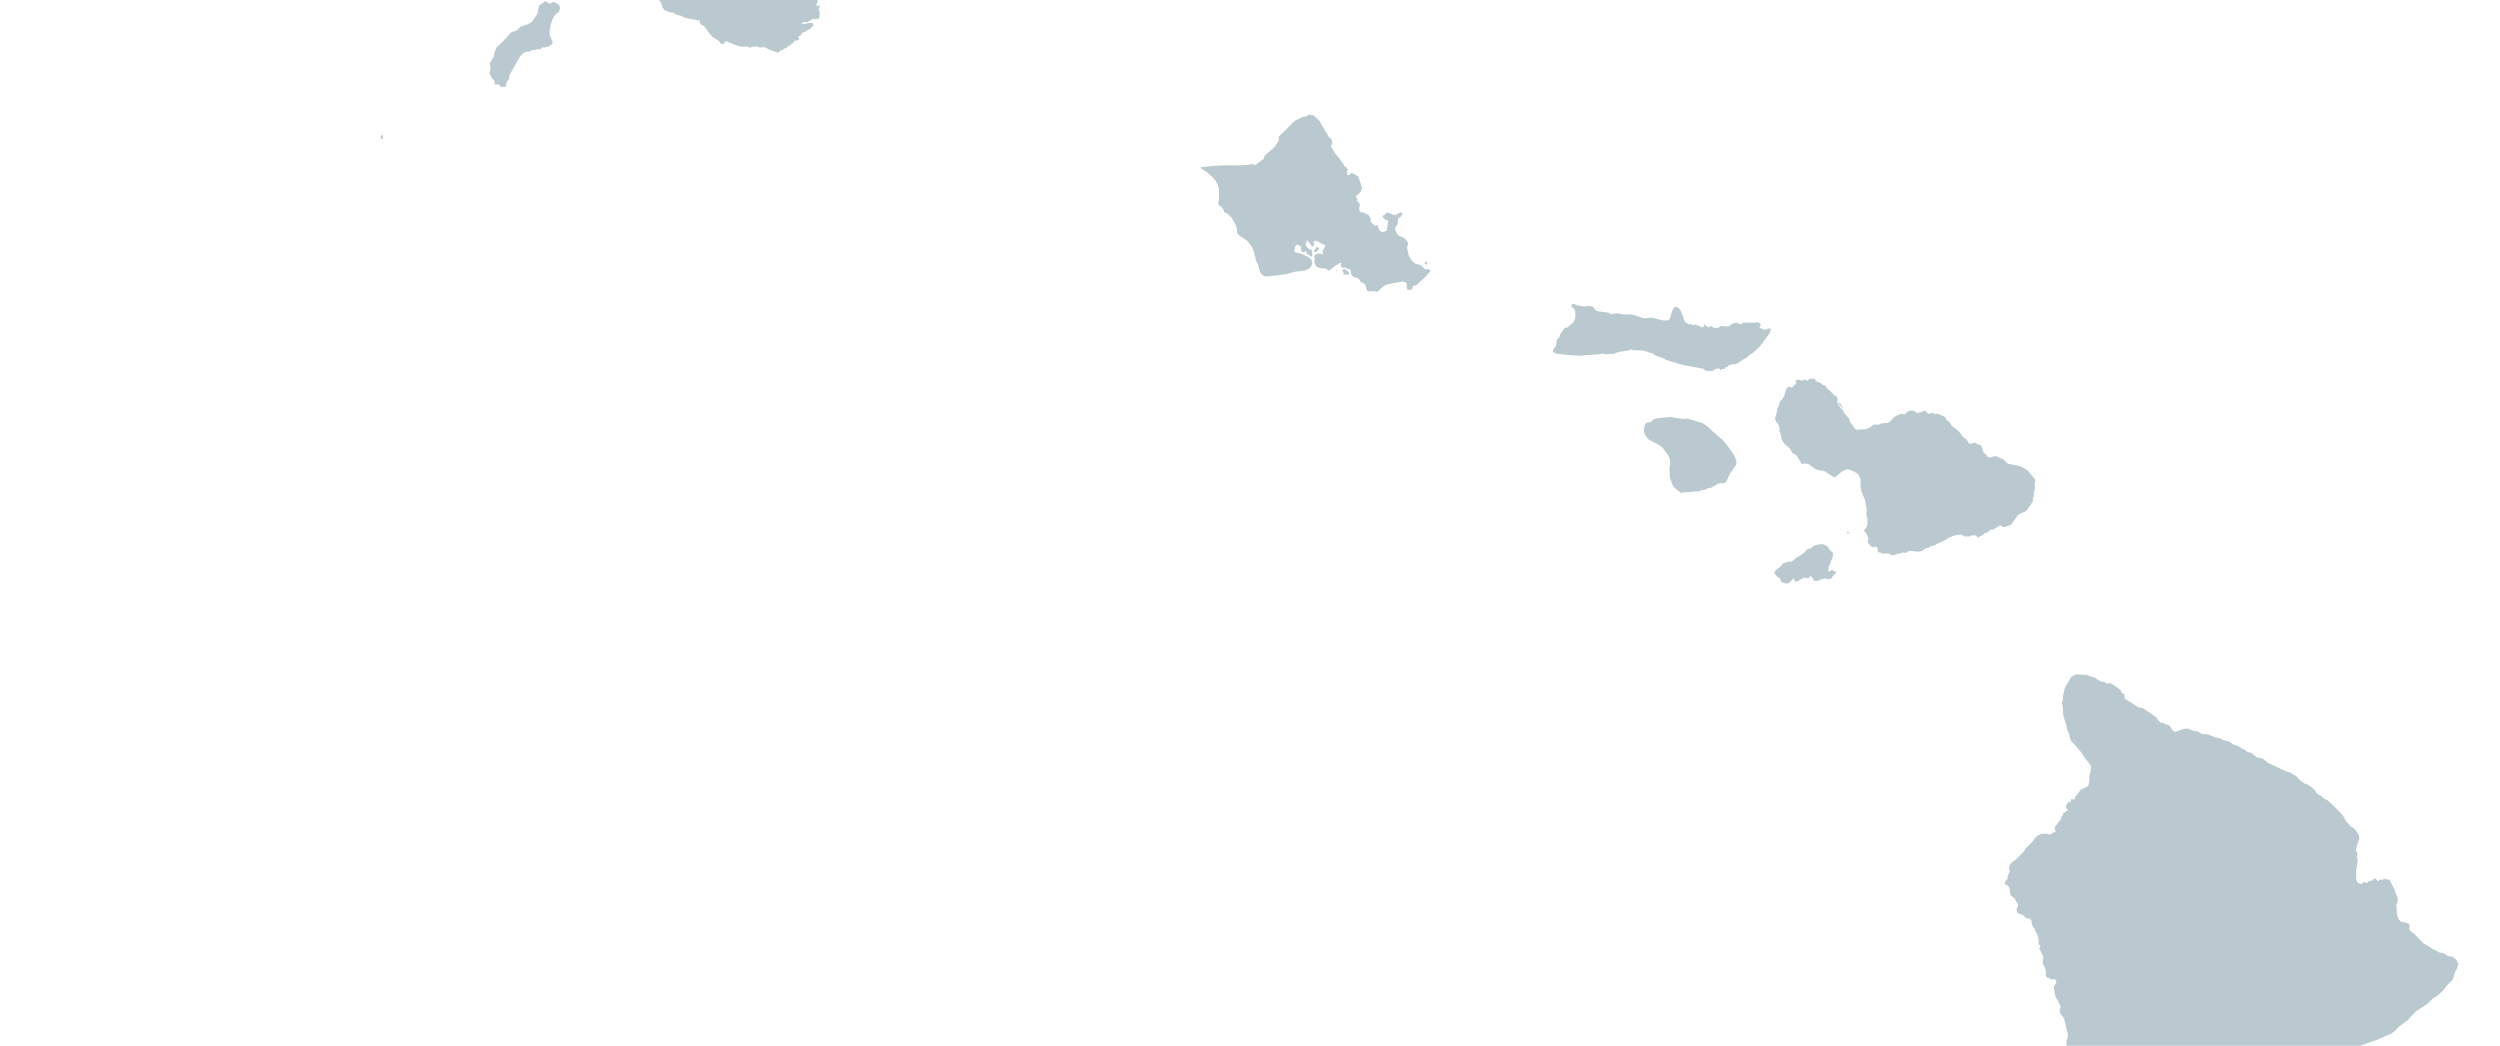 <?xml version="1.0" encoding="utf-8"?>
<!-- Generator: Adobe Illustrator 16.0.4, SVG Export Plug-In . SVG Version: 6.00 Build 0)  -->
<svg version="1.2" baseProfile="tiny" id="Layer_1" xmlns="http://www.w3.org/2000/svg" xmlns:xlink="http://www.w3.org/1999/xlink"
	 x="0px" y="0px" width="153px" height="64px" viewBox="0 0 153 64" xml:space="preserve">
<title>US-Mainland</title>
<desc>Created with Sketch.</desc>
<rect x="-208.783" y="-680" fill="none" width="1440" height="1024"/>
<g>
	<polygon id="polygon9" fill="#BAC9CF" points="33.336,-0.167 33.194,-0.163 33.133,-0.227 33.177,-0.418 33.278,-0.333 
		33.343,-0.346 33.4,-0.44 33.445,-0.43 33.468,-0.365 33.437,-0.283 	"/>
	<polygon id="polygon11" fill="#BAC9CF" points="49.064,-5.059 49.087,-5.005 49.362,-4.896 49.751,-4.866 49.866,-4.824 
		50.11,-4.644 50.207,-4.461 50.572,-4.223 50.606,-4.142 50.594,-3.957 50.729,-3.78 50.704,-3.654 50.766,-3.552 50.781,-3.377 
		50.842,-3.287 50.961,-3.327 51.017,-3.312 51.052,-3.16 51.046,-2.866 50.974,-2.69 50.953,-2.402 50.763,-2.082 50.695,-1.912 
		50.545,-1.729 50.354,-1.192 50.092,-0.91 49.994,-0.636 49.97,-0.439 50.051,0.07 49.953,0.312 49.97,0.355 50.188,0.323 
		50.142,0.449 50.1,0.565 50.17,0.787 50.148,1.065 50.095,1.175 50.045,1.143 49.85,1.18 49.709,1.142 49.639,1.249 49.524,1.273 
		49.439,1.362 49.221,1.344 49.059,1.423 49.104,1.472 49.609,1.401 49.756,1.41 49.783,1.622 49.658,1.651 49.562,1.794 
		49.378,1.847 49.369,1.857 49.303,1.93 49.092,2.016 48.987,2.187 48.852,2.228 48.903,2.384 48.877,2.461 48.622,2.494 
		48.517,2.653 48.419,2.688 48.323,2.799 48.22,2.823 48.124,2.938 47.972,2.986 47.876,3.075 47.767,3.093 47.644,3.199 
		47.541,3.201 47.107,3.046 46.781,2.884 46.493,2.912 46.35,2.828 45.997,2.878 45.91,2.924 45.75,2.851 45.581,2.854 
		45.309,2.849 44.831,2.69 44.77,2.637 44.633,2.624 44.517,2.528 44.397,2.542 44.274,2.686 44.133,2.688 43.987,2.506 
		43.727,2.327 43.634,2.301 43.298,1.884 43.089,1.6 42.896,1.501 42.816,1.361 42.841,1.268 41.911,1.087 41.695,0.972 
		41.355,0.886 41.305,0.838 41.244,0.791 40.97,0.748 40.678,0.618 40.555,0.474 40.449,0.149 40.162,-0.22 40.104,-0.381 
		40.177,-1.26 40.227,-1.473 40.432,-1.608 40.666,-1.858 40.854,-1.982 41.046,-2.199 41.087,-2.292 41.172,-2.637 41.341,-3.158 
		41.549,-3.375 41.975,-3.655 42.1,-3.674 42.345,-3.686 42.448,-3.753 42.644,-3.768 42.8,-3.885 42.985,-3.934 43.07,-4.022 
		43.134,-4.105 43.146,-4.111 43.296,-4.196 43.532,-4.402 43.742,-4.515 44.282,-4.831 44.571,-5.082 44.686,-5.139 44.757,-5.119 
		44.96,-5.058 45.132,-5.159 45.286,-5.173 45.39,-5.137 45.451,-5.073 45.488,-4.889 45.576,-4.853 45.684,-4.942 45.77,-4.977 
		45.859,-4.907 46.012,-4.916 46.131,-4.728 46.236,-4.681 46.389,-4.689 46.469,-4.757 46.487,-4.915 46.518,-5.035 46.582,-5.107 
		46.761,-5.198 46.995,-5.208 47.248,-5.137 47.537,-5.165 47.898,-5.118 48.054,-5.001 48.145,-5.101 48.215,-5.157 48.417,-5.177 
		48.518,-5.293 48.649,-5.307 48.821,-5.152 49.051,-5.157 	"/>
	<polygon id="polygon13" fill="#BAC9CF" points="31.445,1.921 31.629,1.851 31.725,1.767 31.836,1.639 32.318,1.475 32.565,1.333 
		32.902,0.824 32.943,0.519 33.021,0.31 33.386,0.072 33.612,0.213 33.711,0.2 33.79,0.158 33.878,0.109 34.177,0.266 34.244,0.373 
		34.27,0.519 34.22,0.717 34.032,0.84 33.847,1.09 33.709,1.474 33.618,1.999 33.661,2.188 33.812,2.544 33.812,2.565 33.814,2.664 
		33.601,2.843 33.416,2.864 33.357,2.914 33.204,2.891 33.065,3.019 32.863,3.008 32.75,3.06 32.646,3.062 32.548,3.075 
		32.437,3.154 32.169,3.177 32.014,3.268 31.827,3.452 31.434,4.147 31.175,4.606 31.143,4.862 31.026,4.991 30.931,5.331 
		30.854,5.305 30.681,5.337 30.546,5.193 30.464,5.163 30.317,5.183 30.255,5.102 30.269,4.987 30.188,4.848 30.089,4.774 
		29.966,4.462 29.992,4.31 30.019,4.155 29.998,3.977 29.947,3.913 30.214,3.475 30.261,3.197 30.406,2.878 30.822,2.497 
		31.278,1.979 	"/>
	<polygon id="polygon15" fill="#BAC9CF" points="23.429,8.25 23.438,8.497 23.382,8.508 23.304,8.454 23.308,8.312 	"/>
	<polygon id="polygon17" fill="#BAC9CF" points="80.478,15.434 80.416,15.391 80.426,15.331 80.565,15.117 80.68,15.143 
		80.746,15.224 80.58,15.41 	"/>
	<polygon id="polygon19" fill="#BAC9CF" points="87.282,16.191 87.194,16.11 87.215,16.017 87.291,16.005 87.356,16.108 
		87.336,16.174 	"/>
	<polygon id="polygon21" fill="#BAC9CF" points="81.783,16.595 81.739,16.558 81.782,16.508 81.821,16.535 	"/>
	<polygon id="polygon23" fill="#BAC9CF" points="82.53,16.811 82.214,16.792 82.229,16.699 82.158,16.548 82.173,16.488 
		82.287,16.465 82.424,16.55 82.551,16.679 82.558,16.794 	"/>
	<polygon id="polygon25" fill="#BAC9CF" points="80.766,7.417 80.904,7.693 81.064,7.903 81.07,7.969 81.258,8.255 81.326,8.396 
		81.474,8.481 81.541,8.731 81.458,8.944 81.596,9.193 81.746,9.442 81.899,9.598 82.314,10.192 82.424,10.268 82.475,10.387 
		82.429,10.599 82.455,10.697 82.598,10.718 82.678,10.581 82.842,10.633 83.082,10.772 83.139,10.854 83.123,10.924 83.178,10.94 
		83.357,11.493 83.295,11.696 83.075,11.954 83.009,11.943 82.987,12.031 83.087,12.226 83.051,12.275 83.085,12.351 83.193,12.432 
		83.222,12.551 83.175,12.77 83.209,12.899 83.287,13.002 83.38,12.974 83.39,13.001 83.531,13.038 83.609,13.108 83.739,13.123 
		83.912,13.431 83.854,13.502 84.018,13.719 84.178,13.842 84.252,13.765 84.302,13.792 84.355,13.89 84.38,14.025 84.473,14.155 
		84.609,14.191 84.756,14.168 84.87,14.113 84.96,13.502 84.727,13.412 84.621,13.271 84.637,13.179 84.729,13.162 84.854,13.013 
		84.955,13.018 85.3,13.162 85.441,13.138 85.701,13 85.81,13.02 85.837,13.085 85.731,13.26 85.562,13.371 85.533,13.736 
		85.385,13.939 85.378,13.993 85.369,14.048 85.513,14.324 85.64,14.448 85.863,14.522 85.978,14.603 86.148,14.813 86.178,14.879 
		86.109,15.162 86.212,15.618 86.334,15.868 86.519,16.057 86.65,16.153 86.907,16.211 87.241,16.49 87.437,16.467 87.52,16.553 
		87.52,16.624 87.358,16.821 86.955,17.201 86.733,17.411 86.621,17.477 86.491,17.488 86.418,17.723 86.189,17.737 86.119,17.694 
		86.09,17.563 86.11,17.443 86.071,17.34 85.999,17.265 85.858,17.228 85.202,17.338 84.824,17.434 84.655,17.529 84.329,17.837 
		84.219,17.86 84.104,17.812 83.731,17.833 83.626,17.735 83.569,17.442 83.448,17.329 83.273,17.254 83.197,17.125 83.102,17.017 
		82.874,16.97 82.753,16.89 82.692,16.77 82.656,16.526 82.586,16.473 82.46,16.458 82.33,16.372 82.15,16.39 82.062,16.298 
		82.056,16.216 82.104,16.124 82.043,16.064 81.591,16.358 81.37,16.556 81.282,16.541 81.163,16.438 80.869,16.42 80.619,16.353 
		80.519,16.25 80.43,16.033 80.435,16.008 80.465,15.842 80.421,15.712 80.468,15.597 80.641,15.508 80.957,15.564 80.983,15.51 
		80.928,15.417 80.975,15.314 81.109,15.04 81.086,14.964 81.004,14.976 80.654,14.779 80.518,14.726 80.404,14.76 80.382,14.819 
		80.438,14.933 80.375,15.092 80.282,15.061 80.095,14.801 80.033,14.737 79.975,14.726 79.901,14.978 79.963,15.102 80.121,15.252 
		80.231,15.257 80.318,15.414 80.307,15.675 80.247,15.708 79.95,15.51 79.967,15.423 79.929,15.385 79.748,15.442 79.685,15.426 
		79.611,15.291 79.636,15.144 79.609,15.057 79.517,15.069 79.444,14.939 79.246,15.088 79.246,15.14 79.247,15.241 79.194,15.35 
		79.271,15.437 79.729,15.557 80.122,15.765 80.254,15.883 80.321,16.067 80.253,16.296 80.114,16.445 79.887,16.546 79.227,16.635 
		78.749,16.771 77.519,16.928 77.321,16.875 77.201,16.773 77.106,16.633 76.959,16.068 76.921,16.053 76.859,15.901 76.83,15.749 
		76.665,15.179 76.499,14.947 76.312,14.726 75.807,14.384 75.719,14.265 75.682,13.939 75.619,13.755 75.362,13.306 75.099,13.054 
		74.947,13.018 74.872,12.822 74.708,12.612 74.609,12.57 74.558,12.44 74.603,12.107 74.596,11.542 74.543,11.346 74.42,11.091 
		74.244,10.882 73.909,10.579 73.858,10.533 73.484,10.287 73.517,10.232 73.857,10.196 74.283,10.152 74.778,10.125 74.852,10.121 
		74.947,10.116 75.104,10.116 75.337,10.118 75.925,10.119 75.942,10.12 76.344,10.098 76.616,10.035 76.763,10.093 76.861,10.081 
		77.028,9.948 77.352,9.71 77.382,9.542 78.002,9 78.253,8.627 78.276,8.344 78.89,7.749 79.072,7.545 79.331,7.335 79.559,7.251 
		79.673,7.173 79.96,7.121 80.085,7.016 80.416,7.072 	"/>
	<polygon id="polygon27" fill="#BAC9CF" points="98.455,19.162 98.661,19.242 98.775,19.188 99.09,19.185 99.259,19.239 
		99.644,19.242 99.878,19.246 100.628,19.486 101.083,19.435 101.773,19.61 102.1,19.608 102.207,19.478 102.254,19.32 
		102.347,18.997 102.502,18.774 102.622,18.784 102.812,18.924 103.015,19.38 103.06,19.581 103.158,19.734 103.388,19.863 
		103.506,19.83 103.572,19.89 103.658,19.906 103.794,19.85 103.876,19.926 104,19.931 104.072,20.007 104.256,20.012 
		104.299,19.853 104.549,20.042 104.69,19.95 104.876,20.063 105.151,20.066 105.309,19.952 105.661,19.978 105.785,19.977 
		106.057,19.791 106.236,19.751 106.258,19.746 106.508,19.837 106.539,19.854 106.691,19.745 107.294,19.753 107.571,19.724 
		107.707,19.779 107.766,19.865 107.676,20.045 107.985,20.196 108.305,20.086 108.376,20.157 108.307,20.391 107.729,21.171 
		107.275,21.599 107.048,21.741 106.854,21.916 106.647,22.021 106.534,22.119 106.285,22.256 106.192,22.306 105.976,22.279 
		105.906,22.334 105.824,22.34 105.706,22.465 105.608,22.482 105.56,22.542 105.522,22.582 105.431,22.575 105.241,22.685 
		105.263,22.572 105.116,22.545 104.959,22.589 104.888,22.661 104.78,22.703 104.553,22.7 104.384,22.69 104.254,22.57 
		103.829,22.491 102.961,22.332 102.439,22.161 102.43,22.183 102,22.033 101.722,21.892 101.342,21.774 101.136,21.623 
		100.885,21.56 100.629,21.463 100.068,21.43 100.044,21.428 100,21.445 99.794,21.375 99.696,21.446 99.117,21.531 98.7,21.676 
		98.478,21.656 98.325,21.695 98.249,21.679 98.054,21.636 97.946,21.675 97.578,21.7 96.678,21.771 95.923,21.717 95.346,21.652 
		95.234,21.64 95.135,21.591 95.036,21.5 95.047,21.413 95.171,21.232 95.229,21.139 95.275,20.833 95.313,20.73 95.427,20.647 
		95.463,20.533 95.512,20.413 95.764,20.068 95.904,20.045 96.012,19.957 96.261,19.749 96.363,19.579 96.399,19.508 96.414,19.333 
		96.408,19.069 96.407,19.034 96.314,18.882 96.183,18.791 96.166,18.704 96.22,18.605 96.301,18.594 96.502,18.685 97.002,18.769 
		97.215,18.713 97.485,18.776 97.672,18.994 97.771,19.052 98.438,19.135 	"/>
	<polygon id="polygon29" fill="#BAC9CF" points="112.791,24.957 112.742,24.957 112.524,24.69 112.524,24.604 112.627,24.685 	"/>
	<polygon id="polygon31" fill="#BAC9CF" points="101.992,25.539 102.291,25.521 102.449,25.558 102.655,25.595 102.937,25.631 
		103.078,25.643 103.229,25.604 103.82,25.774 104.195,25.893 104.545,26.136 104.81,26.396 105.212,26.742 105.387,26.889 
		105.714,27.268 106.096,27.8 106.243,28.126 106.275,28.317 106.229,28.476 105.868,28.994 105.665,29.435 105.558,29.567 
		105.161,29.585 104.709,29.859 104.524,29.876 104.384,29.964 104.244,29.993 104.185,29.971 104.006,30.076 103.709,30.072 
		103.363,30.122 103.103,30.123 102.94,30.162 102.838,30.146 102.767,30.088 102.568,29.92 102.42,29.773 102.348,29.647 
		102.193,29.197 102.184,28.92 102.173,28.609 102.215,28.347 102.203,28.135 102.114,27.896 101.732,27.371 101.564,27.251 
		100.902,26.906 100.688,26.641 100.6,26.413 100.632,26.135 100.695,25.939 100.803,25.856 100.961,25.828 101.004,25.85 
		101.166,25.685 101.344,25.608 101.565,25.585 	"/>
	<polygon id="polygon33" fill="#BAC9CF" points="113.041,32.639 113.041,32.536 113.181,32.59 113.159,32.634 	"/>
	<polygon id="polygon35" fill="#BAC9CF" points="109.945,23.435 109.873,23.342 109.961,23.25 110.086,23.237 110.265,23.303 
		110.437,23.22 110.606,23.307 110.729,23.192 111.018,23.164 111.203,23.359 111.409,23.435 111.55,23.555 111.703,23.609 
		111.817,23.783 111.975,23.896 112.264,24.196 112.415,24.261 112.459,24.38 112.459,24.384 112.454,24.674 112.649,24.979 
		112.742,25.028 112.774,25.104 112.916,25.342 113.145,25.587 113.243,25.854 113.524,26.229 113.617,26.293 113.705,26.298 
		114.135,26.269 114.193,26.266 114.415,26.167 114.685,25.981 114.976,25.991 115.156,25.91 115.356,25.893 115.524,25.875 
		115.659,25.811 115.925,25.521 116.146,25.401 116.39,25.324 116.585,25.362 116.747,25.188 116.941,25.123 117.148,25.139 
		117.289,25.263 117.49,25.247 117.739,25.148 117.842,25.153 118.015,25.323 118.312,25.273 118.335,25.288 118.428,25.354 
		118.459,25.344 118.611,25.322 118.84,25.425 119.018,25.501 119.159,25.724 119.289,25.801 119.479,26.1 119.582,26.155 
		119.896,26.42 120.12,26.731 120.374,26.916 120.493,27.134 120.596,27.156 120.895,27.084 121.003,27.194 121.181,27.216 
		121.283,27.346 121.387,27.695 121.474,27.744 121.642,27.95 121.708,27.978 121.734,27.989 121.859,27.989 122.042,27.923 
		122.205,27.928 122.308,27.999 122.568,28.091 122.882,28.38 122.978,28.398 123.462,28.489 123.722,28.572 124.084,28.778 
		124.566,29.372 124.527,29.563 124.512,29.656 124.545,29.857 124.458,30.233 124.479,30.335 124.398,30.554 124.425,30.668 
		124.316,30.827 124.052,31.212 123.923,31.322 123.835,31.354 123.641,31.424 123.511,31.512 123.246,31.866 123.127,32.06 
		123.115,32.078 123.013,32.148 122.666,32.252 122.559,32.252 122.439,32.16 122.375,32.16 122.239,32.252 122.013,32.405 
		121.84,32.421 121.559,32.617 121.429,32.65 121.305,32.78 121.271,32.784 121.19,32.791 121.132,32.878 121.057,32.9 
		120.926,32.775 120.812,32.754 120.601,32.78 120.51,32.847 120.353,32.824 120.256,32.847 120.062,32.721 119.807,32.732 
		119.536,32.798 119.271,32.907 118.941,33.119 118.596,33.256 118.554,33.281 118.352,33.397 118.148,33.426 118.018,33.519 
		117.85,33.562 117.656,33.709 117.52,33.752 117.267,33.759 117.007,33.716 116.812,33.731 116.688,33.798 116.607,33.842 
		116.45,33.809 116.326,33.874 116.152,33.886 115.91,33.973 115.781,33.984 115.622,33.881 115.19,33.877 115.083,33.811 
		114.969,33.8 114.915,33.725 114.931,33.609 114.85,33.452 114.601,33.485 114.476,33.415 114.303,33.16 114.317,33.087 
		114.34,32.975 114.312,32.854 114.188,32.604 114.068,32.479 114.225,32.266 114.273,32.146 114.293,31.831 114.218,31.455 
		114.249,31.172 114.228,31.112 114.145,30.622 113.932,30.094 113.855,29.729 113.865,29.638 113.871,29.397 113.821,29.19 
		113.686,29 113.451,28.849 113.171,28.74 113.045,28.724 112.839,28.79 112.743,28.833 112.381,29.161 112.273,29.2 
		112.191,29.184 111.638,28.825 111.248,28.762 111.059,28.685 110.727,28.43 110.549,28.366 110.256,28.394 110.186,28.263 
		109.983,27.922 109.858,27.807 109.707,27.738 109.657,27.645 109.516,27.428 109.168,27.118 109.049,26.928 108.981,26.563 
		108.9,26.384 108.91,26.188 108.795,25.916 108.725,25.857 108.654,25.709 108.637,25.563 108.695,25.427 108.769,25.067 
		108.77,25.056 108.937,24.587 109.115,24.358 109.189,24.244 109.323,23.791 109.426,23.681 109.529,23.659 109.666,23.731 	"/>
	<polygon id="polygon37" fill="#BAC9CF" points="111.032,33.392 111.312,33.313 111.588,33.308 111.849,33.453 111.912,33.535 
		111.984,33.666 112.125,33.779 112.19,33.883 112.147,34.123 111.971,34.549 111.906,34.739 111.907,34.874 111.863,34.951 
		111.979,34.962 112.117,34.874 112.171,34.881 112.248,34.979 112.356,34.945 112.361,35.021 112.318,35.119 112.156,35.271 
		112.082,35.397 112.005,35.437 111.866,35.441 111.681,35.388 111.617,35.432 111.503,35.427 111.293,35.536 111.082,35.563 
		110.974,35.481 110.902,35.313 110.789,35.249 110.666,35.412 110.515,35.358 110.38,35.369 109.926,35.617 109.851,35.584 
		109.779,35.394 109.488,35.678 109.37,35.722 109.219,35.695 108.985,35.582 108.946,35.407 108.702,35.245 108.589,35.055 
		108.601,34.989 108.804,34.781 108.944,34.7 109.138,34.465 109.322,34.41 109.456,34.366 109.646,34.376 109.812,34.245 
		109.959,34.107 110.093,34.053 110.465,33.779 110.616,33.594 110.778,33.577 	"/>
	<polygon id="polygon39" fill="#BAC9CF" points="127.871,47.649 127.859,47.533 127.866,47.502 127.962,47.103 127.957,46.886 
		127.93,46.809 127.825,46.677 127.581,46.372 127.365,46.041 127.042,45.652 126.991,45.598 126.778,45.375 126.692,45.238 
		126.654,45.043 126.611,44.857 126.493,44.64 126.472,44.416 126.433,44.293 126.273,43.805 126.241,43.229 126.176,43.005 
		126.207,42.929 126.252,42.814 126.252,42.602 126.376,42.068 126.386,42.053 126.766,41.415 126.778,41.409 127.067,41.269 
		127.628,41.298 127.704,41.303 128.045,41.434 128.189,41.461 128.557,41.706 128.767,41.734 128.987,41.844 129.167,41.8 
		129.564,42.068 129.802,42.259 129.855,42.4 129.915,42.444 130.022,42.455 130.017,42.669 130.06,42.777 130.896,43.297 
		130.977,43.308 131.115,43.324 131.859,43.827 131.951,43.887 132.128,44.133 132.257,44.237 132.408,44.242 132.56,44.336 
		132.698,44.363 132.785,44.424 132.983,44.724 133.129,44.789 133.733,44.589 133.91,44.591 134.277,44.738 134.456,44.75 
		134.794,44.936 134.918,44.926 135.145,44.948 135.511,45.107 135.877,45.19 136.135,45.316 136.357,45.361 136.571,45.487 
		136.696,45.574 136.873,45.62 137.228,45.812 137.422,45.915 137.566,46.042 137.669,46.031 137.776,46.081 138.169,46.382 
		138.401,46.404 138.45,46.41 138.83,46.705 138.928,46.744 139.001,46.779 139.644,47.085 139.889,47.201 140.164,47.278 
		140.32,47.382 140.55,47.515 140.66,47.649 140.723,47.723 141.028,47.953 141.255,48.024 141.47,48.184 141.618,48.299 
		141.833,48.601 142.038,48.694 142.262,48.891 142.456,48.984 142.655,49.165 143.275,49.773 143.332,49.843 143.394,49.921 
		143.606,50.315 143.703,50.386 143.837,50.572 143.977,50.627 144.181,50.818 144.35,51.082 144.397,51.316 144.223,51.821 
		144.189,52.028 144.274,52.258 144.235,52.497 144.305,52.611 144.276,52.775 144.199,53.248 144.201,53.82 144.27,53.989 
		144.335,54.051 144.545,54.105 144.604,54.003 144.663,53.975 144.75,54.021 144.83,54.026 144.889,54.031 144.976,53.936 
		144.996,53.913 145.016,53.91 145.163,53.896 145.294,53.772 145.379,53.773 145.523,53.916 145.594,53.916 145.6,53.835 
		145.769,53.84 145.82,53.841 145.923,53.766 146.079,53.832 146.181,53.816 146.236,53.866 146.261,53.889 146.531,54.418 
		146.749,54.991 146.738,55.155 146.661,55.361 146.67,55.666 146.7,56.026 146.768,56.179 146.807,56.267 146.945,56.425 
		147.16,56.443 147.411,56.521 147.465,56.604 147.452,56.87 147.505,56.984 147.763,57.16 148.307,57.725 148.745,57.979 
		148.816,58.04 148.868,58.084 149.055,58.15 149.265,58.282 149.543,58.34 149.827,58.516 150.094,58.556 150.352,58.759 
		150.445,59.011 150.375,59.276 150.229,59.526 150.128,59.923 150.123,59.944 149.794,60.264 149.462,60.675 149.128,60.962 
		148.886,61.106 148.567,61.432 147.911,61.858 147.823,61.917 147.357,62.43 146.842,62.809 146.56,63.101 146.34,63.262 
		146.236,63.306 145.56,63.596 145.464,63.638 144.523,63.971 144.21,64.218 143.716,64.461 143.301,64.807 142.95,64.909 
		142.555,65.026 142.34,65.041 141.953,65.191 141.47,65.227 141.154,65.166 140.903,65.045 140.608,65.021 140.421,64.938 
		140.201,64.948 140.107,64.993 140.002,65.045 139.599,65.152 139.201,65.505 138.755,65.719 138.687,65.785 138.465,66.23 
		138.318,66.365 137.799,66.614 137.765,66.622 137.566,66.663 136.918,66.986 136.718,67.27 136.562,67.409 136.412,67.61 
		136.251,67.741 135.972,67.865 135.607,67.913 135.28,68.026 134.975,68.156 134.909,68.221 134.904,68.346 134.829,68.585 
		134.668,68.634 134.594,68.656 134.184,69.166 133.974,69.35 133.91,69.471 133.941,69.961 133.865,70.26 133.716,70.554 
		133.36,70.912 133.312,71.104 133.291,71.188 133.123,71.487 132.944,72 132.854,72.064 132.593,72.021 132.398,72.395 
		131.835,73.054 131.557,73.242 131.396,73.353 131.214,73.396 131.134,73.373 131.091,73.252 131.14,72.872 131.092,72.769 
		130.596,72.451 130.318,72.145 130.099,72.015 129.745,71.96 129.503,71.868 129.424,71.839 129.179,71.669 128.633,71.188 
		128.483,71.118 128.076,71.035 127.687,70.855 126.897,70.586 126.819,70.56 126.669,70.418 126.493,69.917 126.316,69.595 
		126.05,69.264 125.936,68.963 125.852,68.396 125.861,68.091 125.957,67.948 126.007,67.874 125.889,67.656 125.884,67.563 
		125.996,67.389 126.056,67.21 126.04,67.008 126.174,66.648 126.156,66.562 126.237,66.398 126.217,66.05 126.286,65.549 
		126.281,65.353 126.331,65.103 126.491,64.285 126.464,63.763 126.566,63.354 126.315,62.319 126.223,62.202 126.091,62.035 
		126.052,61.871 126.118,61.578 125.999,61.388 125.957,61.24 125.827,61.065 125.769,60.902 125.684,60.4 125.85,60.118 
		125.834,60.021 125.742,59.928 125.646,59.917 125.527,59.954 125.415,59.855 125.32,59.834 125.275,59.822 125.195,59.677 
		125.21,59.474 125.174,59.295 125.008,58.93 125.056,58.604 125.035,58.499 124.798,58.058 124.874,57.905 124.856,57.856 
		124.754,57.78 124.766,57.523 124.69,57.176 124.637,57.105 124.572,57.018 124.519,56.832 124.379,56.647 124.32,56.406 
		124.336,56.331 124.213,56.222 123.981,56.174 123.798,56.004 123.514,55.896 123.449,55.83 123.408,55.681 123.406,55.671 
		123.508,55.438 123.481,55.296 123.374,55.176 123.325,55.007 123.072,54.816 123.019,54.68 122.981,54.348 122.933,54.244 
		122.832,54.18 122.695,54.092 122.669,54.026 122.879,53.754 122.863,53.629 122.992,53.362 122.954,53.134 122.986,52.965 
		123.098,52.801 123.39,52.583 123.788,52.192 124.025,51.87 124.066,51.828 124.418,51.479 124.579,51.244 124.739,51.119 
		124.944,51.032 125.105,51.022 125.22,51.017 125.418,51.07 125.516,51.059 125.655,50.957 125.79,50.924 125.801,50.859 
		125.741,50.651 125.796,50.548 125.925,50.411 125.968,50.309 126.105,50.194 126.124,50.178 126.162,49.971 126.242,49.89 
		126.264,49.764 126.566,49.58 126.425,49.421 126.458,49.269 126.54,49.121 126.541,49.121 126.674,49.083 126.749,49.024 
		126.738,48.899 126.969,48.932 126.969,48.823 127.097,48.654 127.31,48.371 127.386,48.316 127.806,48.101 127.881,47.74 	"/>
</g>
</svg>
